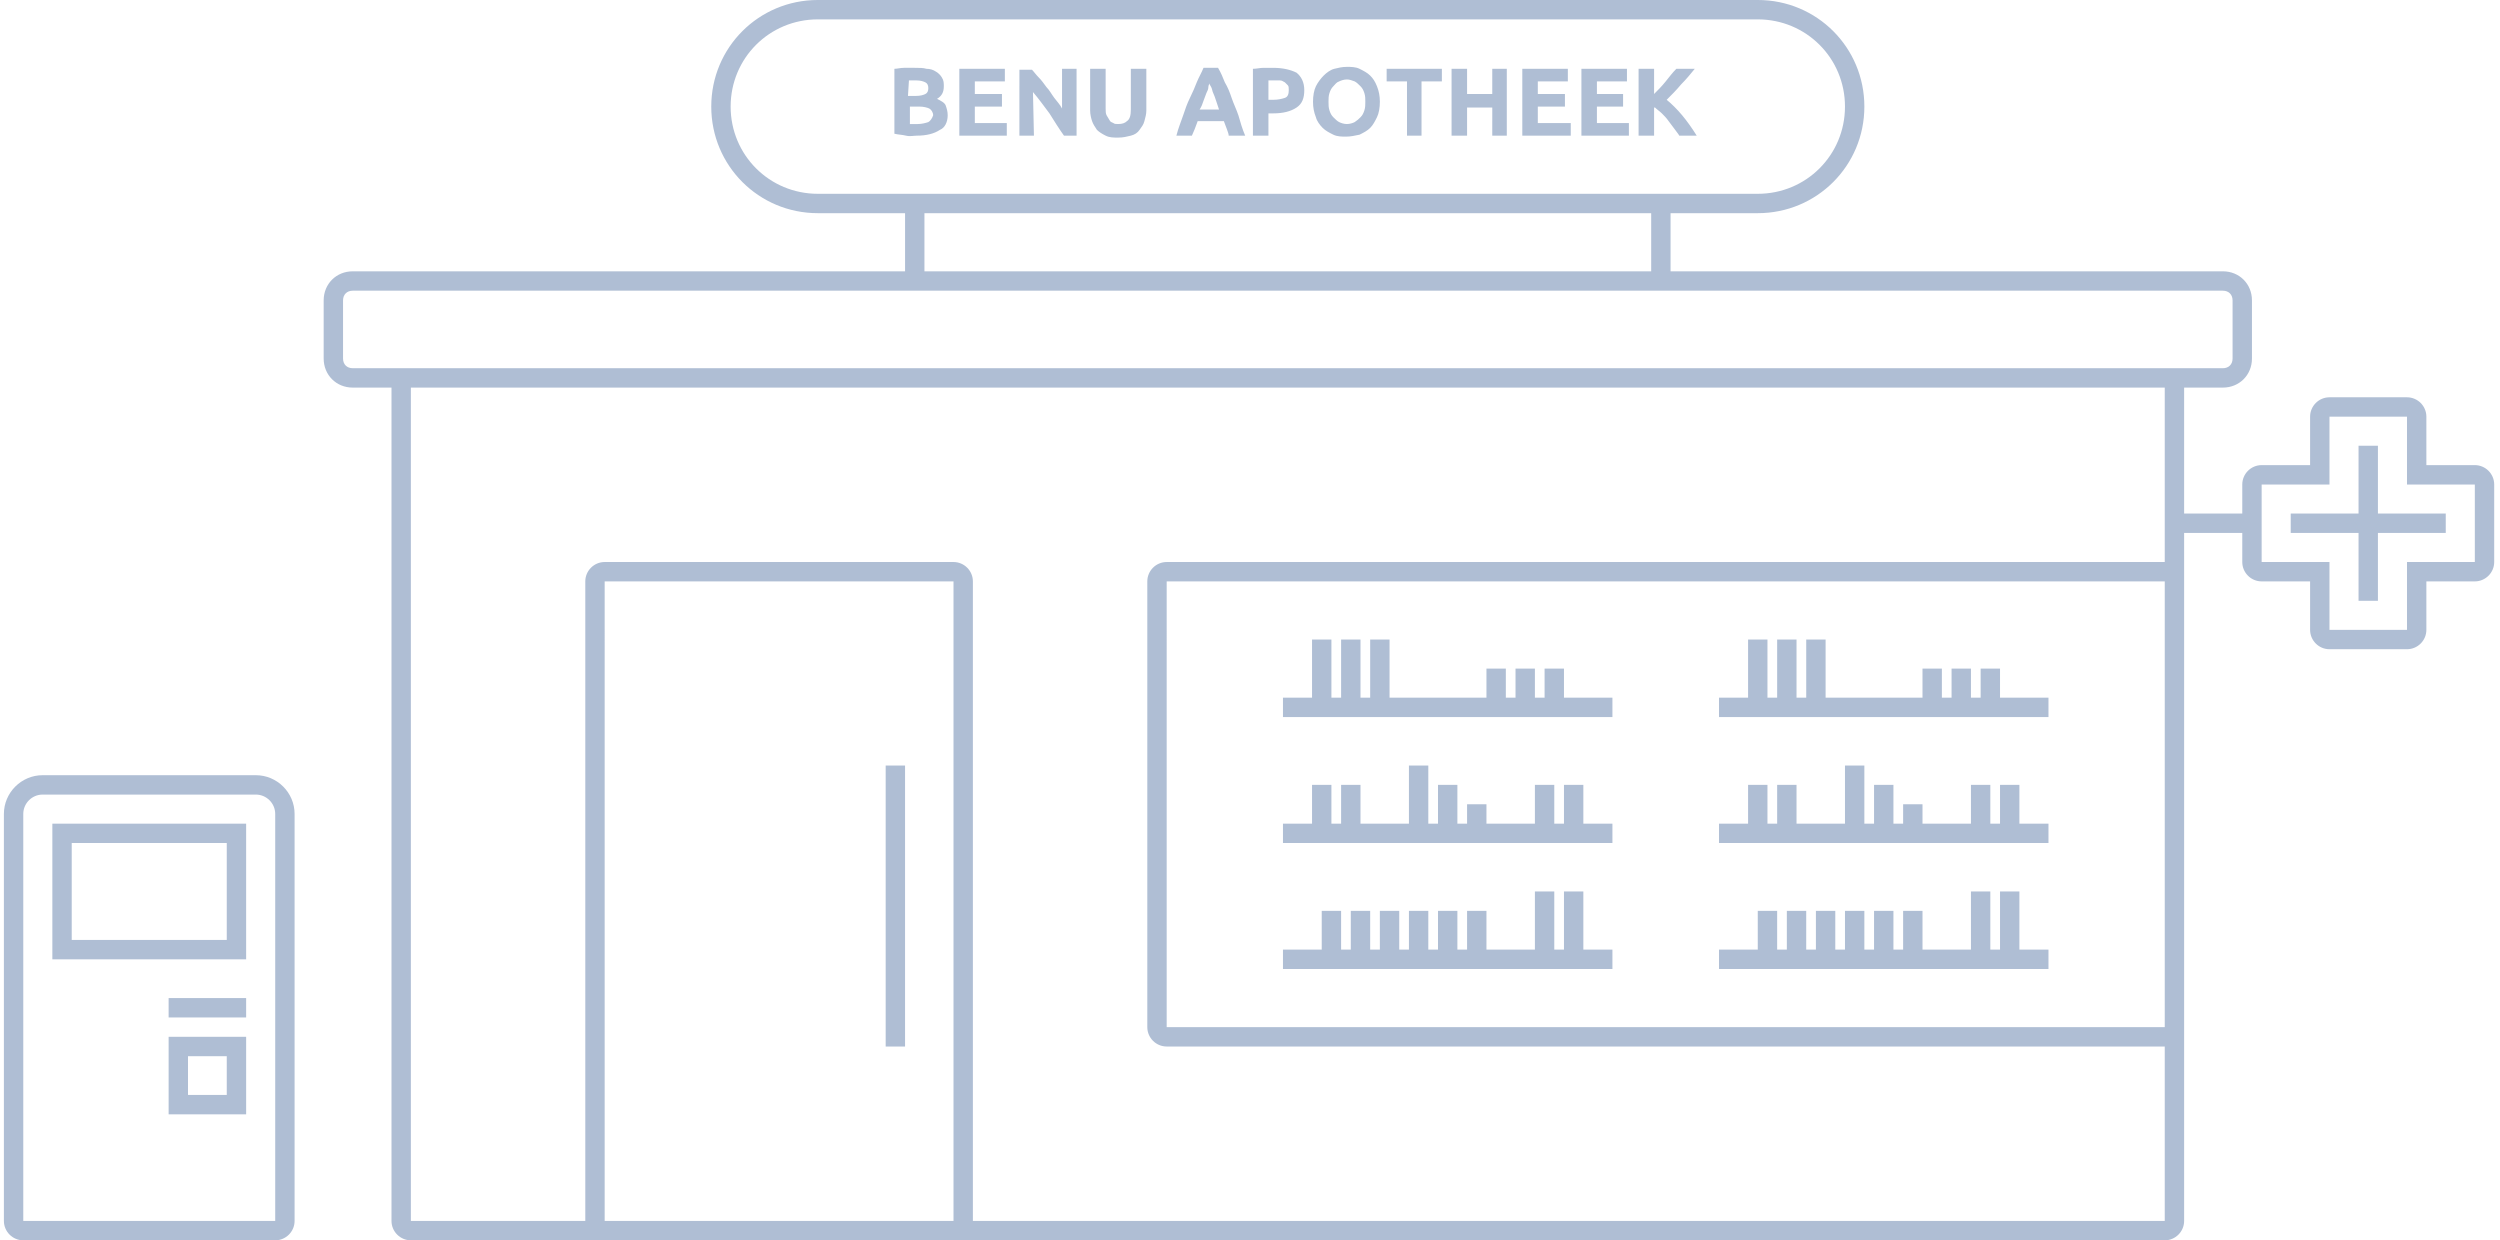 <svg xmlns="http://www.w3.org/2000/svg" width="258" height="128"><g fill="#AFBED4"><path d="M255.402 48h-5v-5c0-1.1-.9-2-2-2h-8c-1.1 0-2 .9-2 2v5h-5c-1.1 0-2 .9-2 2v3h-6V40h4c1.7 0 3-1.3 3-3v-6c0-1.7-1.3-3-3-3h-57v-6h9c6.1 0 11-4.9 11-11s-4.9-11-11-11h-97c-6.1 0-11 4.9-11 11s4.9 11 11 11h9v6h-57c-1.7 0-3 1.3-3 3v6c0 1.7 1.3 3 3 3h4v86c0 1.1.9 2 2 2h181c1.1 0 2-.9 2-2V55h6v3c0 1.1.9 2 2 2h5v5c0 1.1.9 2 2 2h8c1.1 0 2-.9 2-2v-5h5c1.1 0 2-.9 2-2v-8c0-1.1-.9-2-2-2zm-171-28c-5 0-9-4-9-9s4-9 9-9h97c5 0 9 4 9 9s-4 9-9 9h-97zm11 2h75v6h-75v-6zm-59 16c-.6 0-1-.4-1-1v-6c0-.6.4-1 1-1h193c.6 0 1 .4 1 1v6c0 .6-.4 1-1 1h-193zm26 88V60h36v66h-36zm161 0h-123V60c0-1.1-.9-2-2-2h-36c-1.1 0-2 .9-2 2v66h-18V40h181v18h-103c-1.1 0-2 .9-2 2v46c0 1.1.9 2 2 2h103v18zm0-20h-103V60h103v46zm32-48h-7v7h-8v-7h-7v-8h7v-7h8v7h7v8z"/><path d="M245.402 46h-2v7h-7v2h7v7h2v-7h7v-2h-7zm-154 33h2v29h-2zm75 19h-3v-6h-2v6h-1v-6h-2v6h-5v-4h-2v4h-1v-4h-2v4h-1v-4h-2v4h-1v-4h-2v4h-1v-4h-2v4h-1v-4h-2v4h-4v2h34zm0-13h-3v-4h-2v4h-1v-4h-2v4h-5v-2h-2v2h-1v-4h-2v4h-1v-6h-2v6h-5v-4h-2v4h-1v-4h-2v4h-3v2h34zm0-13h-5v-3h-2v3h-1v-3h-2v3h-1v-3h-2v3h-10v-6h-2v6h-1v-6h-2v6h-1v-6h-2v6h-3v2h34zm45 26h-3v-6h-2v6h-1v-6h-2v6h-5v-4h-2v4h-1v-4h-2v4h-1v-4h-2v4h-1v-4h-2v4h-1v-4h-2v4h-1v-4h-2v4h-4v2h34zm0-13h-3v-4h-2v4h-1v-4h-2v4h-5v-2h-2v2h-1v-4h-2v4h-1v-6h-2v6h-5v-4h-2v4h-1v-4h-2v4h-3v2h34zm0-13h-5v-3h-2v3h-1v-3h-2v3h-1v-3h-2v3h-10v-6h-2v6h-1v-6h-2v6h-1v-6h-2v6h-3v2h34zm-66.2-58h1.5V8.4h2.1V7.1h-5.7v1.3h2.1zm-14.3-2.3h.5c1 0 1.8-.2 2.4-.6.6-.4.8-1 .8-1.8s-.3-1.4-.8-1.8c-.6-.3-1.4-.5-2.4-.5h-1c-.4 0-.7.1-1.1.1V14h1.6v-2.3zm0-3.4h1.2c.2 0 .3.1.5.2l.3.3c.1.1.1.3.1.5 0 .4-.1.7-.4.8-.3.1-.7.2-1.2.2h-.5v-2zm39.9 2.8c.2.2.5.4.7.6.2.2.5.5.7.8.2.3.4.5.6.8.2.3.4.5.5.7h1.8c-.5-.8-1-1.5-1.5-2.1-.5-.6-1.1-1.2-1.6-1.6.5-.5 1-1 1.5-1.6.5-.5 1-1.1 1.4-1.6h-1.9c-.4.4-.7.8-1.1 1.3-.4.5-.8.9-1.2 1.3V7.1h-1.6V14h1.6v-2.9h.1zm-2.7 1.6h-3.3V11h2.7V9.7h-2.7V8.4h3.1V7.1h-4.7V14h4.9zm-16.7-1.6h2.6V14h1.5V7.1h-1.5v2.6h-2.6V7.1h-1.6V14h1.6zm-14.9 2.1c.3.3.7.5 1.1.7.4.2.9.2 1.3.2.5 0 .9-.1 1.4-.2.4-.2.8-.4 1.1-.7.3-.3.5-.7.7-1.1.2-.4.3-1 .3-1.6 0-.6-.1-1.1-.3-1.6-.2-.5-.4-.8-.7-1.1-.3-.3-.7-.5-1.1-.7-.4-.2-.9-.2-1.3-.2-.5 0-.9.1-1.3.2s-.8.4-1.1.7c-.3.3-.6.7-.8 1.1-.2.4-.3 1-.3 1.6 0 .6.1 1.1.3 1.6.1.4.4.8.7 1.1zm.7-3.6c.1-.3.2-.5.4-.7.2-.2.3-.4.6-.5.2-.1.5-.2.8-.2.3 0 .5.1.8.2.2.1.4.3.6.5.2.2.3.4.4.7.1.3.1.6.1.9 0 .3 0 .6-.1.9-.1.3-.2.5-.4.7-.2.2-.3.3-.6.5-.2.1-.5.2-.8.2-.3 0-.6-.1-.8-.2-.2-.1-.4-.3-.6-.5-.2-.2-.3-.4-.4-.7-.1-.3-.1-.6-.1-.9 0-.3 0-.6.1-.9zm-39.4 2.3c0-.4-.1-.7-.2-1-.1-.3-.5-.5-.9-.7.5-.3.7-.7.7-1.3 0-.3 0-.6-.2-.9-.1-.2-.4-.5-.6-.6-.3-.2-.6-.3-1-.3-.3-.1-.7-.1-1.2-.1h-1.1c-.4 0-.7.1-1 .1v6.7c.4.1.8.1 1.2.2.4.1.8 0 1.1 0 1 0 1.8-.2 2.4-.6.5-.2.8-.8.8-1.5zm-4-3.6h.8c.4 0 .7.1.9.2.2.1.3.3.3.6s-.1.5-.3.6c-.2.1-.5.2-1 .2h-.8l.1-1.6zm2 4.3c-.3.1-.7.2-1.1.2h-.8V11h1c.4 0 .8.1 1 .2.2.1.4.4.4.7-.1.3-.3.6-.5.7zm8.1.1h-3.3V11h2.8V9.7h-2.8V8.4h3.1V7.1h-4.7V14h4.9zm9.3.7c.2.2.5.4.9.6.4.2.8.2 1.3.2s.9-.1 1.3-.2.7-.3.9-.6c.2-.3.4-.5.5-.9.1-.4.2-.7.2-1.1V7.1h-1.6v4.2c0 .6-.1 1-.4 1.2-.2.2-.5.3-.9.3-.2 0-.4 0-.5-.1-.2-.1-.3-.1-.4-.3-.1-.2-.2-.3-.3-.5-.1-.2-.1-.4-.1-.7V7.1h-1.6v4.3c0 .4.1.8.2 1.1.1.3.3.6.5.9zm-6.6-3.9c.6.7 1.1 1.4 1.7 2.2.5.8 1 1.6 1.5 2.3h1.3V7.1h-1.5v4.1c-.2-.4-.5-.7-.8-1.1-.3-.4-.5-.8-.8-1.1-.3-.4-.5-.7-.8-1-.3-.3-.5-.6-.7-.8h-1.3V14h1.5l-.1-4.5zm16.7 3.8c.1-.3.2-.5.3-.8h2.7c.1.3.2.5.3.8.1.3.2.5.2.7h1.7c-.3-.7-.5-1.4-.7-2.1-.2-.6-.5-1.2-.7-1.8-.2-.6-.4-1.1-.7-1.6-.2-.5-.4-1-.7-1.5h-1.5c-.2.5-.5 1-.7 1.5-.2.5-.4 1-.7 1.6-.3.6-.5 1.2-.7 1.8-.2.6-.5 1.3-.7 2.1h1.6c.1-.2.2-.5.3-.7zm.9-2.9c.1-.3.2-.5.3-.8.1-.2.2-.4.2-.6 0-.2.1-.3.1-.4 0 .1.1.2.2.4s.1.4.2.6c.1.2.2.5.3.8l.3.9h-2c.2-.3.3-.6.4-.9zm37.9 2.3h-3.4V11h2.8V9.7h-2.8V8.4h3.1V7.1h-4.7V14h5zM26.402 80h-22c-2.2 0-4 1.8-4 4v42c0 1.1.9 2 2 2h26c1.1 0 2-.9 2-2V84c0-2.2-1.8-4-4-4zm2 46h-26V84c0-1.1.9-2 2-2h22c1.1 0 2 .9 2 2v42z"/><path d="M17.402 115h8v-8h-8v8zm2-6h4v4h-4v-4zm-14-10h20V85h-20v14zm2-12h16v10h-16V87zm10 16h8v2h-8z"/></g></svg>
